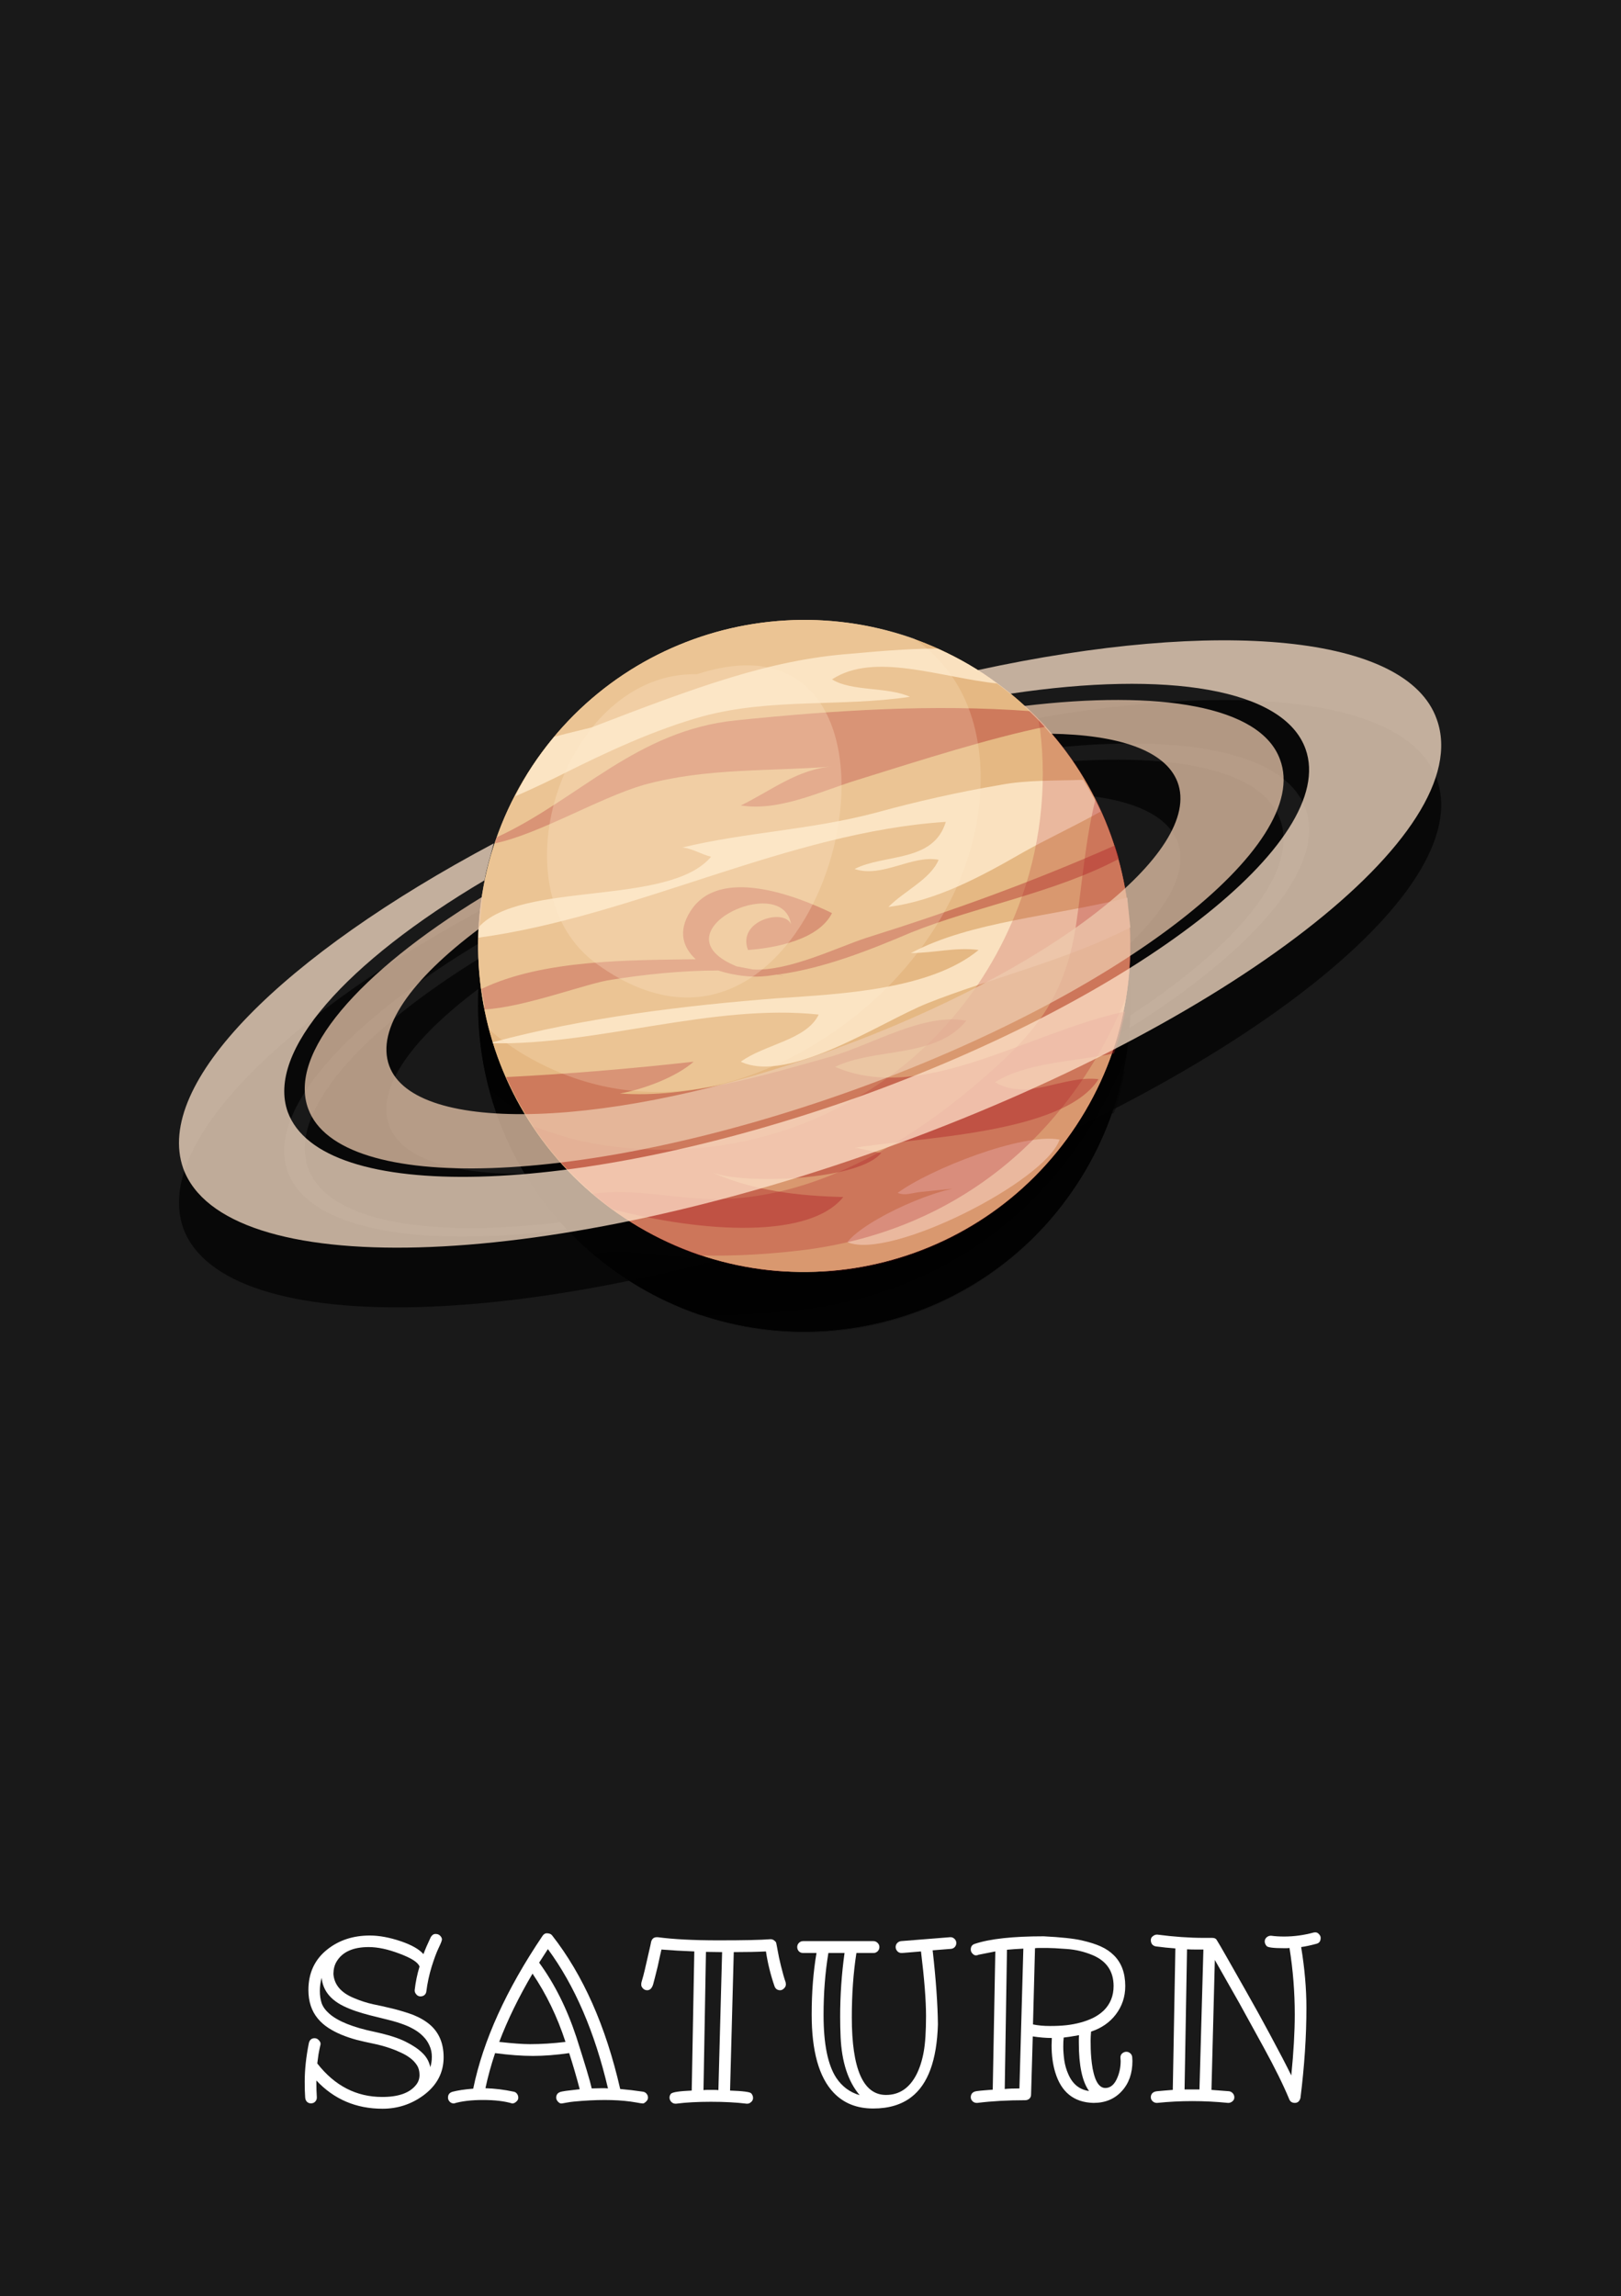 <svg width="706" height="1000" viewBox="0 0 706 1000" fill="none" xmlns="http://www.w3.org/2000/svg">
<path d="M706 0H0V1000H706V0Z" fill="#191919"/>
<g filter="url(#filter0_f_1_7007)">
<path d="M468.712 516.191C511.906 450.755 493.874 362.693 428.437 319.5C363.001 276.307 274.939 294.338 231.746 359.775C188.552 425.212 206.584 513.273 272.021 556.467C337.457 599.66 425.519 581.628 468.712 516.191Z" fill="#030303"/>
<path d="M468.712 516.191C511.906 450.755 493.874 362.693 428.437 319.5C363.001 276.307 274.939 294.338 231.746 359.775C188.552 425.212 206.584 513.273 272.021 556.467C337.457 599.66 425.519 581.628 468.712 516.191Z" fill="#030303"/>
<path opacity="0.41" d="M302.107 488.411C273.982 491.536 247.196 493.768 220.411 495.107C230.679 518.321 246.75 537.964 266.839 552.696C306.571 562.964 352.554 565.643 367.286 547.339C348.089 546.893 328 544.661 310.143 536.625C323.982 541.982 373.982 540.196 383.804 528.143C379.786 527.696 376.214 526.357 372.196 525.911C398.536 521.446 463.268 520.107 478.446 496C462.821 494.214 447.643 505.821 433.357 497.339C446.75 488.857 466.839 488.411 485.143 484.839C487.375 479.036 488.714 472.786 490.054 466.536C448.089 475.464 401.661 507.161 363.714 490.643C381.125 482.161 407.464 487.071 420.857 470.554C402.554 466.982 380.232 480.821 361.929 486.179C333.357 494.214 299.429 504.482 269.964 502.25C280.232 500.464 294.518 495.107 302.107 488.411Z" fill="#030303"/>
<path opacity="0.41" d="M216.393 390.643C215.946 391.536 215.946 392.429 215.5 393.321C234.696 389.304 260.589 373.679 280.232 367.875C307.911 360.286 334.696 362.071 362.821 359.839C347.643 360.732 335.589 370.554 322.643 376.804C339.607 379.482 357.464 370.554 373.536 365.643C402.107 356.714 431.571 347.339 455.679 342.429C453.446 340.196 451.214 337.964 448.982 335.732C406.125 332.607 363.714 335.286 320.411 339.75C277.107 344.214 252.107 374.125 216.393 390.643Z" fill="#030303"/>
<path opacity="0.41" d="M211.036 465.643C228.446 464.75 256.125 454.036 266.393 452.696C280.232 450.464 296.75 448.679 312.821 448.679C318.179 450.464 324.429 451.357 329.339 451.357C332.464 451.357 335.589 450.911 338.268 450.464C339.161 450.464 340.054 450.911 341.393 450.911L338.714 450.464C358.804 447.786 378.893 439.75 396.75 432.161C424.428 421 459.696 414.75 487.375 400.018C486.928 397.786 486.036 396 485.589 394.214C450.321 409.839 414.607 422.786 377.553 434.393C365.053 438.411 343.625 449.125 328 448.232L320.857 446.893C284.696 432.161 340.946 405.375 344.518 428.589C341.839 421.447 320.857 426.804 325.768 439.75C337.821 438.857 356.571 435.286 362.375 423.679C346.75 416.089 313.268 403.143 300.768 422.786C294.964 431.714 297.643 438.857 303 443.768C274.875 444.214 236.482 443.768 209.696 456.714C210.143 459.393 210.589 461.625 211.036 464.304C210.589 464.304 211.036 465.197 211.036 465.643Z" fill="#030303"/>
<path opacity="0.82" d="M257.464 342.875C253.893 343.768 248.089 345.107 241.393 346.893C234.696 354.929 228.893 363.411 224.429 372.786C233.804 368.768 242.732 364.304 245.411 362.964C264.161 353.589 285.143 343.768 306.125 337.964C336.036 329.929 366.393 333.946 396.304 329.482C386.482 325.018 370.857 327.25 362.375 321.893C380.679 309.839 409.25 321 434.25 323.679C426.214 317.429 417.286 312.518 408.357 308.5C394.071 308.5 380.679 309.839 370.411 310.732C335.143 313.411 303.893 325.018 257.464 342.875Z" fill="#030303"/>
<path opacity="0.82" d="M396.75 441.089C406.571 441.089 416.393 438.411 426.214 439.75C405.232 457.161 365.5 458.946 339.161 460.732C298.536 463.857 254.339 469.214 214.607 479.929C214.607 479.929 214.607 479.929 214.607 480.375C260.143 481.268 310.589 462.964 356.571 467.875C351.214 479.036 332.911 480.821 322.643 488.411C343.625 498.232 383.804 471 403.893 462.964C430.679 452.25 464.607 444.214 492.286 429.929C491.839 425.911 491.393 421.446 490.946 416.982C459.25 425.018 422.643 427.25 396.75 441.089Z" fill="#030303"/>
<path opacity="0.82" d="M411.929 383.947C406.571 401.804 385.143 397.786 372.196 404.482C384.25 408.5 397.196 398.232 408.804 400.464C405.232 408.947 394.071 413.857 386.929 421C407.911 418.322 427.554 407.607 445.411 397.339C454.786 391.982 467.286 386.179 479.339 379.482C477.107 374.572 474.428 370.107 471.75 365.643C459.696 366.089 447.196 365.643 435.589 367.875C417.286 371 399.429 375.018 381.571 379.929C353 387.518 324.875 388.411 297.196 395.107C301.661 395.554 305.679 398.232 309.696 399.125C291.393 421 226.661 409.393 208.357 429.929C208.357 431.268 208.357 433.054 208.357 434.393C277.107 425.018 343.179 388.411 411.929 383.947Z" fill="#030303"/>
<path opacity="0.82" d="M423.089 542.875C410.143 541.982 376.661 557.161 369.071 566.982C387.375 575.018 455.232 540.643 461.482 522.339C445.411 519.214 404.786 535.286 390.946 545.554C394.518 546.893 396.75 545.554 401.214 545.107L423.089 542.875Z" fill="#030303"/>
<path opacity="0.23" d="M324.875 298.232C247.643 312.518 196.304 386.179 210.589 463.411C211.482 466.982 211.929 470.554 213.268 474.572C217.286 478.143 221.75 481.268 226.661 484.393C275.768 514.304 328.893 502.697 372.196 468.768C404.339 443.322 428 404.482 427.107 362.518C426.214 334.393 415.054 316.089 398.089 304.036C374.875 296 350.321 293.768 324.875 298.232Z" fill="#030303"/>
<path opacity="0.28" d="M303.447 319.661C246.304 318.321 214.161 412.964 260.143 446C363.268 520.107 415.947 283.054 303.447 319.661Z" fill="#030303"/>
<path opacity="0.21" d="M490.054 412.518C484.696 383.5 471.304 358.054 452.107 338.857C452.554 340.643 452.554 341.982 453 343.768C456.125 369.214 453 396 443.625 420.554C413.714 499.125 332.464 540.196 252.107 522.786C246.75 521.446 239.607 519.214 232.018 516.536C262.375 562.518 318.179 588.411 375.768 578.143C453 563.857 503.893 489.75 490.054 412.518Z" fill="#030303"/>
<path opacity="0.28" d="M490.054 412.518C487.375 398.679 483.357 386.179 477.107 374.125C472.643 391.982 471.304 411.179 468.625 429.036C463.714 460.732 450.768 476.357 426.214 497.339C394.964 524.125 354.339 548.232 311.929 548.232C293.625 548.232 275.768 543.321 257.911 546C271.75 557.607 287.821 566.982 304.786 572.786C321.304 573.232 336.929 571.893 344.964 571C415.946 563.857 465.946 520.554 490.5 460.286C493.179 445.107 493.179 429.036 490.054 412.518Z" fill="#030303"/>
<path opacity="0.74" d="M425.768 317.875C430.679 321 435.589 324.571 440.054 328.143C508.357 317.875 559.25 325.911 568.625 352.25C582.911 392.429 495.411 460.286 373.089 504.036C250.768 547.339 140.054 550.464 125.321 510.286C115.946 483.946 150.768 445.107 211.036 409.393C211.929 404.036 213.714 398.679 215.054 393.321C123.536 441.982 66.839 497.786 79.786 534.839C97.643 583.946 234.25 580.375 384.696 526.357C535.589 472.339 643.625 388.857 625.768 339.304C612.821 302.25 530.679 295.107 425.768 317.875Z" fill="#030303"/>
<path opacity="0.74" d="M371.304 500.911C488.268 458.947 571.75 394.214 557.464 356.714C548.982 333.5 505.232 326.357 445.857 333.5C449.875 337.071 453.893 341.089 457.464 345.554C486.929 346 507.464 352.696 512.822 366.536C524.429 396.893 457.018 449.125 361.929 483.5C266.839 517.875 180.679 520.554 169.518 490.197C163.714 474.125 178.893 452.696 208.804 430.375C209.25 425.911 209.696 421 210.143 416.536C156.125 449.571 125.321 484.839 134.25 508.947C148.089 546.447 254.339 542.875 371.304 500.911Z" fill="#030303"/>
</g>
<g clip-path="url(#clip0_1_7007)">
<path d="M468.712 490.191C511.906 424.755 493.874 336.693 428.437 293.5C363.001 250.307 274.939 268.338 231.746 333.775C188.552 399.212 206.584 487.273 272.021 530.467C337.457 573.66 425.519 555.628 468.712 490.191Z" fill="#E5B883"/>
<path d="M468.712 490.191C511.906 424.755 493.874 336.693 428.437 293.5C363.001 250.307 274.939 268.338 231.746 333.775C188.552 399.212 206.584 487.273 272.021 530.467C337.457 573.66 425.519 555.628 468.712 490.191Z" fill="#E5B883"/>
<path opacity="0.41" d="M302.107 462.411C273.982 465.536 247.196 467.768 220.411 469.107C230.679 492.321 246.75 511.964 266.839 526.696C306.571 536.964 352.554 539.643 367.286 521.339C348.089 520.893 328 518.661 310.143 510.625C323.982 515.982 373.982 514.196 383.804 502.143C379.786 501.696 376.214 500.357 372.196 499.911C398.536 495.446 463.268 494.107 478.446 470C462.821 468.214 447.643 479.821 433.357 471.339C446.75 462.857 466.839 462.411 485.143 458.839C487.375 453.036 488.714 446.786 490.054 440.536C448.089 449.464 401.661 481.161 363.714 464.643C381.125 456.161 407.464 461.071 420.857 444.554C402.554 440.982 380.232 454.821 361.929 460.179C333.357 468.214 299.429 478.482 269.964 476.25C280.232 474.464 294.518 469.107 302.107 462.411Z" fill="#AC2024"/>
<path opacity="0.41" d="M216.393 364.643C215.946 365.536 215.946 366.429 215.5 367.321C234.696 363.304 260.589 347.679 280.232 341.875C307.911 334.286 334.696 336.071 362.821 333.839C347.643 334.732 335.589 344.554 322.643 350.804C339.607 353.482 357.464 344.554 373.536 339.643C402.107 330.714 431.571 321.339 455.679 316.429C453.446 314.196 451.214 311.964 448.982 309.732C406.125 306.607 363.714 309.286 320.411 313.75C277.107 318.214 252.107 348.125 216.393 364.643Z" fill="#AC2024"/>
<path opacity="0.41" d="M211.036 439.643C228.446 438.75 256.125 428.036 266.393 426.696C280.232 424.464 296.75 422.679 312.821 422.679C318.179 424.464 324.429 425.357 329.339 425.357C332.464 425.357 335.589 424.911 338.268 424.464C339.161 424.464 340.054 424.911 341.393 424.911L338.714 424.464C358.804 421.786 378.893 413.75 396.75 406.161C424.428 395 459.696 388.75 487.375 374.018C486.928 371.786 486.036 370 485.589 368.214C450.321 383.839 414.607 396.786 377.553 408.393C365.053 412.411 343.625 423.125 328 422.232L320.857 420.893C284.696 406.161 340.946 379.375 344.518 402.589C341.839 395.447 320.857 400.804 325.768 413.75C337.821 412.857 356.571 409.286 362.375 397.679C346.75 390.089 313.268 377.143 300.768 396.786C294.964 405.714 297.643 412.857 303 417.768C274.875 418.214 236.482 417.768 209.696 430.714C210.143 433.393 210.589 435.625 211.036 438.304C210.589 438.304 211.036 439.197 211.036 439.643Z" fill="#AC2024"/>
<path opacity="0.82" d="M257.464 316.875C253.893 317.768 248.089 319.107 241.393 320.893C234.696 328.929 228.893 337.411 224.429 346.786C233.804 342.768 242.732 338.304 245.411 336.964C264.161 327.589 285.143 317.768 306.125 311.964C336.036 303.929 366.393 307.946 396.304 303.482C386.482 299.018 370.857 301.25 362.375 295.893C380.679 283.839 409.25 295 434.25 297.679C426.214 291.429 417.286 286.518 408.357 282.5C394.071 282.5 380.679 283.839 370.411 284.732C335.143 287.411 303.893 299.018 257.464 316.875Z" fill="#FFEACC"/>
<path opacity="0.82" d="M396.75 415.089C406.571 415.089 416.393 412.411 426.214 413.75C405.232 431.161 365.5 432.946 339.161 434.732C298.536 437.857 254.339 443.214 214.607 453.929C214.607 453.929 214.607 453.929 214.607 454.375C260.143 455.268 310.589 436.964 356.571 441.875C351.214 453.036 332.911 454.821 322.643 462.411C343.625 472.232 383.804 445 403.893 436.964C430.679 426.25 464.607 418.214 492.286 403.929C491.839 399.911 491.393 395.446 490.946 390.982C459.25 399.018 422.643 401.25 396.75 415.089Z" fill="#FFEACC"/>
<path opacity="0.82" d="M411.929 357.947C406.571 375.804 385.143 371.786 372.196 378.482C384.25 382.5 397.196 372.232 408.804 374.464C405.232 382.947 394.071 387.857 386.929 395C407.911 392.322 427.554 381.607 445.411 371.339C454.786 365.982 467.286 360.179 479.339 353.482C477.107 348.572 474.428 344.107 471.75 339.643C459.696 340.089 447.196 339.643 435.589 341.875C417.286 345 399.429 349.018 381.571 353.929C353 361.518 324.875 362.411 297.196 369.107C301.661 369.554 305.679 372.232 309.696 373.125C291.393 395 226.661 383.393 208.357 403.929C208.357 405.268 208.357 407.054 208.357 408.393C277.107 399.018 343.179 362.411 411.929 357.947Z" fill="#FFEACC"/>
<path opacity="0.82" d="M423.089 516.875C410.143 515.982 376.661 531.161 369.071 540.982C387.375 549.018 455.232 514.643 461.482 496.339C445.411 493.214 404.786 509.286 390.946 519.554C394.518 520.893 396.75 519.554 401.214 519.107L423.089 516.875Z" fill="#FFEACC"/>
<path opacity="0.23" d="M324.875 272.232C247.643 286.518 196.304 360.179 210.589 437.411C211.482 440.982 211.929 444.554 213.268 448.572C217.286 452.143 221.75 455.268 226.661 458.393C275.768 488.304 328.893 476.697 372.196 442.768C404.339 417.322 428 378.482 427.107 336.518C426.214 308.393 415.054 290.089 398.089 278.036C374.875 270 350.321 267.768 324.875 272.232Z" fill="#FFEACC"/>
<path opacity="0.28" d="M303.447 293.661C246.304 292.321 214.161 386.964 260.143 420C363.268 494.107 415.947 257.054 303.447 293.661Z" fill="#FFEACC"/>
<path opacity="0.21" d="M490.054 386.518C484.696 357.5 471.304 332.054 452.107 312.857C452.554 314.643 452.554 315.982 453 317.768C456.125 343.214 453 370 443.625 394.554C413.714 473.125 332.464 514.196 252.107 496.786C246.75 495.446 239.607 493.214 232.018 490.536C262.375 536.518 318.179 562.411 375.768 552.143C453 537.857 503.893 463.75 490.054 386.518Z" fill="#AC2024"/>
<path opacity="0.28" d="M490.054 386.518C487.375 372.679 483.357 360.179 477.107 348.125C472.643 365.982 471.304 385.179 468.625 403.036C463.714 434.732 450.768 450.357 426.214 471.339C394.964 498.125 354.339 522.232 311.929 522.232C293.625 522.232 275.768 517.321 257.911 520C271.75 531.607 287.821 540.982 304.786 546.786C321.304 547.232 336.929 545.893 344.964 545C415.946 537.857 465.946 494.554 490.5 434.286C493.179 419.107 493.179 403.036 490.054 386.518Z" fill="#AC2024"/>
<path opacity="0.74" d="M425.768 291.875C430.679 295 435.589 298.571 440.054 302.143C508.357 291.875 559.25 299.911 568.625 326.25C582.911 366.429 495.411 434.286 373.089 478.036C250.768 521.339 140.054 524.464 125.321 484.286C115.946 457.946 150.768 419.107 211.036 383.393C211.929 378.036 213.714 372.679 215.054 367.321C123.536 415.982 66.839 471.786 79.786 508.839C97.643 557.946 234.25 554.375 384.696 500.357C535.589 446.339 643.625 362.857 625.768 313.304C612.821 276.25 530.679 269.107 425.768 291.875Z" fill="#FFE4CC"/>
<path opacity="0.74" d="M371.304 474.911C488.268 432.947 571.75 368.214 557.464 330.714C548.982 307.5 505.232 300.357 445.857 307.5C449.875 311.071 453.893 315.089 457.464 319.554C486.929 320 507.464 326.696 512.822 340.536C524.429 370.893 457.018 423.125 361.929 457.5C266.839 491.875 180.679 494.554 169.518 464.197C163.714 448.125 178.893 426.696 208.804 404.375C209.25 399.911 209.696 395 210.143 390.536C156.125 423.571 125.321 458.839 134.25 482.947C148.089 520.447 254.339 516.875 371.304 474.911Z" fill="#EDCBAE"/>
</g>
<path d="M140.086 861.387C139.565 863.242 139.305 865.146 139.305 867.1C139.305 869.053 139.565 870.827 140.086 872.422C140.639 874.017 141.746 875.547 143.406 877.012C147.182 880.332 153.742 882.969 163.084 884.922C169.106 886.224 173.663 887.673 176.756 889.268C179.881 890.83 182.306 892.474 184.031 894.199C185.789 895.892 186.912 897.926 187.4 900.303C187.856 898.968 188.084 897.454 188.084 895.762C188.084 894.036 187.742 892.425 187.059 890.928C186.408 889.43 185.529 888.128 184.422 887.021C183.348 885.882 182.094 884.889 180.662 884.043C179.23 883.197 177.749 882.48 176.219 881.895C174.135 881.081 171.629 880.316 168.699 879.6C165.77 878.883 163.279 878.265 161.229 877.744C159.178 877.223 157.176 876.637 155.223 875.986C153.27 875.335 151.414 874.587 149.656 873.74C147.898 872.894 146.336 871.885 144.969 870.713C142.072 868.206 140.444 865.098 140.086 861.387ZM138.182 898.691C145.766 908.424 155.206 913.291 166.502 913.291C173.468 913.291 178.335 911.582 181.102 908.164C182.176 906.895 182.713 905.413 182.713 903.721C182.713 902.028 182.339 900.612 181.59 899.473C180.841 898.301 179.865 897.259 178.66 896.348C177.456 895.436 176.089 894.639 174.559 893.955C173.061 893.239 171.548 892.62 170.018 892.1C167.576 891.253 165.07 890.57 162.498 890.049C159.926 889.528 157.501 888.975 155.223 888.389C152.944 887.77 150.779 887.038 148.729 886.191C146.678 885.345 144.773 884.352 143.016 883.213C141.258 882.074 139.728 880.723 138.426 879.16C135.691 875.872 134.324 871.722 134.324 866.709C134.324 859.255 137.091 853.346 142.625 848.984C147.703 844.98 153.855 842.979 161.082 842.979C165.151 842.979 169.643 843.809 174.559 845.469C179.311 847.096 182.599 848.968 184.422 851.084C185.171 849.066 186.229 846.608 187.596 843.711C188.149 842.767 188.849 842.295 189.695 842.295C190.574 842.295 191.258 842.572 191.746 843.125C192.234 843.646 192.479 844.167 192.479 844.688C192.479 845.176 192.007 846.396 191.062 848.35C190.118 850.303 189.093 853.053 187.986 856.602C186.912 860.117 186.147 863.682 185.691 867.295C185.626 867.946 185.35 868.483 184.861 868.906C184.406 869.297 183.82 869.492 183.104 869.492C182.42 869.492 181.834 869.215 181.346 868.662C180.857 868.109 180.613 867.555 180.613 867.002V866.709C181.004 863.258 181.704 859.857 182.713 856.504C182.127 854.714 179.279 852.858 174.168 850.938C169.09 848.984 164.565 848.008 160.594 848.008C153.758 848.008 149.087 850.124 146.58 854.355C145.701 855.82 145.245 857.594 145.213 859.678C145.538 864.43 148.566 867.962 154.295 870.273C157.062 871.445 159.796 872.324 162.498 872.91C165.2 873.464 167.69 874.017 169.969 874.57C172.28 875.091 174.933 875.84 177.928 876.816C180.923 877.793 183.543 879.079 185.789 880.674C190.737 884.157 193.211 889.268 193.211 896.006C193.211 902.712 190.298 908.229 184.471 912.559C179.165 916.465 173.208 918.418 166.6 918.418C155.076 918.418 145.473 914.316 137.791 906.113V907.285C137.791 909.336 137.856 911.37 137.986 913.389V913.584C137.986 914.235 137.758 914.805 137.303 915.293C136.88 915.781 136.294 916.042 135.545 916.074C134.829 916.107 134.227 915.895 133.738 915.439C133.25 914.984 132.973 914.316 132.908 913.438C132.778 911.68 132.713 909.401 132.713 906.602C132.713 901.426 133.315 895.827 134.52 889.805C134.878 888.405 135.708 887.705 137.01 887.705C137.758 887.705 138.377 887.998 138.865 888.584C139.354 889.137 139.598 889.577 139.598 889.902V890.488C139.598 890.586 139.533 890.846 139.402 891.27C139.305 891.693 139.191 892.23 139.061 892.881C138.963 893.499 138.849 894.102 138.719 894.688C138.621 895.371 138.442 896.706 138.182 898.691Z" fill="white"/>
<path d="M217.43 889.316C223.224 889.967 227.7 890.293 230.857 890.293C235.708 890.293 240.851 889.967 246.287 889.316C242.706 878.346 237.921 868.434 231.932 859.58C225.91 869.801 221.076 879.714 217.43 889.316ZM257.713 909.58L261.814 909.482H263.328C263.816 909.482 264.305 909.515 264.793 909.58C259.031 885.003 250.307 864.772 238.621 848.887L234.812 854.795C241.518 863.975 246.922 874.782 251.023 887.217C254.832 899.098 257.062 906.553 257.713 909.58ZM223.094 916.123C219.741 915.114 215.509 914.609 210.398 914.609C205.288 914.609 201.056 915.114 197.703 916.123C196.954 916.123 196.336 915.863 195.848 915.342C195.359 914.821 195.115 914.235 195.115 913.584C195.115 912.217 195.815 911.354 197.215 910.996C199.461 910.41 202.423 909.971 206.102 909.678C210.398 888.779 220.473 866.579 236.326 843.076C236.847 842.36 237.433 842.002 238.084 842.002C239.191 842.002 239.972 842.295 240.428 842.881C253.969 860.166 263.865 882.48 270.115 909.824C273.436 910.117 276.74 910.508 280.027 910.996C280.678 911.094 281.199 911.387 281.59 911.875C282.013 912.363 282.225 912.933 282.225 913.584C282.225 914.235 281.932 914.821 281.346 915.342C280.792 915.863 280.353 916.123 280.027 916.123C279.572 916.123 278.579 915.977 277.049 915.684C270.734 914.544 262.872 914.316 253.465 915C250.698 915.195 248.615 915.423 247.215 915.684C245.815 915.944 245.083 916.074 245.018 916.074C244.952 916.107 244.725 916.123 244.334 916.123C243.943 916.123 243.488 915.846 242.967 915.293C242.479 914.74 242.234 914.154 242.234 913.535C242.234 912.917 242.43 912.363 242.82 911.875C243.243 911.387 243.943 911.061 244.92 910.898C245.896 910.703 247.052 910.54 248.387 910.41C249.721 910.247 251.089 910.085 252.488 909.922C251.056 904.486 249.526 899.245 247.898 894.199C242.137 895.013 236.863 895.42 232.078 895.42C227.293 895.42 221.808 895.013 215.623 894.199C213.898 899.342 212.498 904.437 211.424 909.482C215.558 909.613 219.66 910.117 223.729 910.996C224.314 911.094 224.786 911.387 225.145 911.875C225.535 912.363 225.73 912.949 225.73 913.633C225.73 914.284 225.438 914.854 224.852 915.342C224.298 915.863 223.712 916.123 223.094 916.123Z" fill="white"/>
<path d="M314.5 850.205C314.5 850.205 312.156 850.173 307.469 850.107L306.395 910.312C306.948 910.247 307.501 910.215 308.055 910.215C309.096 910.215 310.024 910.215 310.838 910.215C311.652 910.215 312.335 910.247 312.889 910.312L314.5 850.205ZM286.473 843.711C293.243 844.622 302.098 845.078 313.035 845.078C323.973 845.078 331.46 844.915 335.496 844.59H335.691C336.277 844.59 336.814 844.801 337.303 845.225C337.791 845.615 338.051 845.973 338.084 846.299C338.149 846.592 338.23 846.999 338.328 847.52C338.426 848.04 338.556 848.74 338.719 849.619C338.882 850.498 339.077 851.507 339.305 852.646C339.565 853.786 339.842 854.974 340.135 856.211C340.883 859.271 341.567 861.663 342.186 863.389L342.283 864.219C342.283 864.902 342.007 865.505 341.453 866.025C340.932 866.546 340.379 866.807 339.793 866.807C338.556 866.807 337.726 866.204 337.303 865C335.61 860.085 334.373 855.055 333.592 849.912C329.881 850.107 325.21 850.205 319.578 850.205L317.967 910.508C323.598 910.703 326.674 911.11 327.195 911.729C327.716 912.314 327.977 912.982 327.977 913.73C327.977 914.447 327.7 915.033 327.146 915.488C326.626 915.977 326.072 916.221 325.486 916.221H325.193C320.701 915.667 315.525 915.391 309.666 915.391C303.807 915.391 298.745 915.667 294.48 916.221H294.188C293.471 916.221 292.853 915.944 292.332 915.391C291.844 914.837 291.6 914.235 291.6 913.584C291.6 912.933 291.811 912.363 292.234 911.875C292.918 911.191 295.929 910.736 301.268 910.508L302.391 849.912C297.247 849.717 292.479 849.44 288.084 849.082C287.889 849.961 287.645 851.035 287.352 852.305C287.091 853.574 286.798 854.925 286.473 856.357C285.431 860.589 284.764 863.21 284.471 864.219C283.95 865.944 283.087 866.807 281.883 866.807C281.134 866.807 280.516 866.546 280.027 866.025C279.539 865.472 279.295 865 279.295 864.609V863.828C279.295 863.698 279.425 863.177 279.686 862.266C279.979 861.354 280.369 859.873 280.857 857.822C281.346 855.771 281.785 853.851 282.176 852.061C283.12 847.992 283.592 845.876 283.592 845.713C283.95 844.378 284.78 843.711 286.082 843.711H286.473Z" fill="white"/>
<path d="M360.789 850.596C359.389 858.994 358.689 867.995 358.689 877.598C358.689 890.195 360.529 899.31 364.207 904.941C366.746 908.75 370.148 911.273 374.412 912.51C369.367 906.553 366.6 898.105 366.111 887.168C365.981 884.173 365.916 881.243 365.916 878.379C365.916 869.004 366.551 859.743 367.82 850.596H360.789ZM399.168 903.477C400.568 900.71 401.609 897.454 402.293 893.711C402.977 889.967 403.318 884.743 403.318 878.037C403.318 871.299 402.586 861.924 401.121 849.912L392.918 850.596H392.625C391.909 850.596 391.307 850.335 390.818 849.814C390.33 849.261 390.086 848.659 390.086 848.008C390.086 847.357 390.298 846.787 390.721 846.299C391.176 845.811 391.73 845.518 392.381 845.42L413.816 843.711H414.012C414.695 843.711 415.281 843.971 415.77 844.492C416.258 844.98 416.502 845.566 416.502 846.25C416.502 846.934 416.274 847.52 415.818 848.008C415.395 848.464 414.858 848.724 414.207 848.789L406.199 849.424C407.632 862.087 408.396 872.845 408.494 881.699C408.038 897.227 404.181 907.773 396.922 913.34C392.625 916.66 387.091 918.32 380.32 918.32C373.159 918.32 367.397 916.009 363.035 911.387C356.688 904.681 353.514 893.353 353.514 877.402C353.514 867.702 354.214 858.766 355.613 850.596H349.803C349.054 850.596 348.436 850.352 347.947 849.863C347.459 849.342 347.215 848.724 347.215 848.008C347.215 847.292 347.459 846.689 347.947 846.201C348.436 845.68 349.054 845.42 349.803 845.42H380.418C381.102 845.42 381.704 845.68 382.225 846.201C382.745 846.689 383.006 847.292 383.006 848.008C383.006 848.724 382.745 849.342 382.225 849.863C381.704 850.352 381.102 850.596 380.418 850.596H372.996C371.661 859.124 370.994 868.467 370.994 878.623C370.994 901.149 375.958 912.412 385.887 912.412C391.681 912.412 396.108 909.434 399.168 903.477Z" fill="white"/>
<path d="M437.596 909.824C439.223 909.661 441.355 909.58 443.992 909.58L445.701 848.691C442.967 848.822 440.59 848.984 438.572 849.18L437.596 909.824ZM474.314 910.703C471.352 906.602 469.871 899.603 469.871 889.707V887.949C469.871 887.363 469.904 886.842 469.969 886.387C466.681 886.973 464.451 887.314 463.279 887.412C463.149 888.324 463.084 889.658 463.084 891.416C463.084 893.141 463.23 895.094 463.523 897.275C463.849 899.456 464.435 901.491 465.281 903.379C467.137 907.676 470.148 910.117 474.314 910.703ZM449.9 881.699C452.081 882.155 454.539 882.383 457.273 882.383C460.008 882.383 462.4 882.269 464.451 882.041C466.502 881.813 468.504 881.439 470.457 880.918C472.443 880.397 474.314 879.714 476.072 878.867C477.83 877.988 479.376 876.914 480.711 875.645C483.576 872.812 485.008 869.264 485.008 865C485.008 858.587 481.964 854.095 475.877 851.523C472.199 849.993 468.406 849.098 464.5 848.838C460.594 848.545 457.778 848.398 456.053 848.398H452.537C451.919 848.398 451.333 848.431 450.779 848.496L449.9 881.699ZM488.084 897.617L487.986 896.104C487.986 895.355 488.247 894.753 488.768 894.297C489.321 893.841 489.923 893.613 490.574 893.613C491.225 893.613 491.795 893.841 492.283 894.297C492.771 894.72 493.048 895.257 493.113 895.908L493.211 897.617C493.211 902.988 491.681 907.35 488.621 910.703C485.496 914.154 481.395 915.879 476.316 915.879H476.17C467.706 915.651 462.173 911.191 459.568 902.5C458.527 899.049 458.006 895.176 458.006 890.879L458.104 887.607C455.597 887.607 452.83 887.38 449.803 886.924L449.07 912.217C449.07 912.998 448.81 913.617 448.289 914.072C447.801 914.495 447.199 914.707 446.482 914.707C438.865 914.707 431.932 915.098 425.682 915.879H425.389C424.64 915.879 424.021 915.618 423.533 915.098C423.045 914.609 422.801 914.04 422.801 913.389C422.801 912.738 422.996 912.168 423.387 911.68C423.81 911.191 424.477 910.882 425.389 910.752C426.333 910.622 427.423 910.508 428.66 910.41C429.93 910.312 431.167 910.215 432.371 910.117L433.494 849.912L426.072 851.377C425.844 851.54 425.486 851.621 424.998 851.621C424.51 851.621 424.021 851.361 423.533 850.84C423.045 850.319 422.801 849.733 422.801 849.082C422.801 847.78 423.403 846.95 424.607 846.592C431.15 844.411 441.144 843.32 454.588 843.32C462.14 843.711 467.625 844.297 471.043 845.078C474.493 845.859 477.309 846.755 479.49 847.764C481.671 848.74 483.543 850.01 485.105 851.572C488.426 854.827 490.086 859.303 490.086 865C490.086 869.655 488.702 873.789 485.936 877.402C483.299 880.853 479.718 883.327 475.193 884.824C475.063 886.322 474.998 887.656 474.998 888.828C474.998 889.967 475.014 891.156 475.047 892.393C475.079 893.63 475.161 894.98 475.291 896.445C475.421 897.91 475.617 899.408 475.877 900.938C476.17 902.467 476.544 903.867 477 905.137C478.074 907.969 479.539 909.385 481.395 909.385C483.673 909.385 485.431 907.871 486.668 904.844C487.612 902.598 488.084 900.189 488.084 897.617Z" fill="white"/>
<path d="M524.119 849.082C524.119 849.082 522.931 849.082 520.555 849.082C519.415 849.082 518.227 849.049 516.99 848.984L515.916 910.02H522.41L524.119 849.082ZM553.709 843.076C555.304 843.304 557.176 843.418 559.324 843.418C563.556 843.418 567.788 842.848 572.02 841.709C572.15 841.644 572.475 841.611 572.996 841.611C573.517 841.611 574.005 841.872 574.461 842.393C574.949 842.881 575.193 843.418 575.193 844.004C575.193 845.371 574.624 846.217 573.484 846.543C571.01 847.227 568.748 847.715 566.697 848.008C568.227 857.318 568.992 866.156 568.992 874.521C568.992 886.761 568.13 899.814 566.404 913.682C566.014 915.146 565.2 915.879 563.963 915.879C562.758 915.879 561.945 915.358 561.521 914.316C558.95 908.099 555.206 900.514 550.291 891.562C545.376 882.578 541.876 876.214 539.793 872.471C536.18 866.09 532.615 859.808 529.1 853.623L527.635 910.215C529.49 910.345 532.046 910.54 535.301 910.801C535.952 910.898 536.489 911.191 536.912 911.68C537.368 912.168 537.596 912.77 537.596 913.486C537.596 914.17 537.319 914.74 536.766 915.195C536.212 915.651 535.626 915.879 535.008 915.879H534.812C524.428 914.837 514.158 914.837 504.002 915.879H503.807C503.09 915.879 502.472 915.618 501.951 915.098C501.463 914.609 501.219 914.04 501.219 913.389C501.219 912.738 501.43 912.168 501.854 911.68C502.309 911.191 502.993 910.898 503.904 910.801C504.848 910.703 505.923 910.605 507.127 910.508C508.364 910.41 509.585 910.312 510.789 910.215L511.912 848.594C509.113 848.398 506.281 848.105 503.416 847.715C502.765 847.617 502.228 847.324 501.805 846.836C501.414 846.315 501.219 845.697 501.219 844.98C501.219 844.264 501.512 843.695 502.098 843.271C502.684 842.816 503.253 842.588 503.807 842.588H504.1C511.326 843.532 518.064 844.004 524.314 844.004H527.928C528.872 844.004 529.507 844.264 529.832 844.785C530.158 845.273 530.678 846.136 531.395 847.373C532.111 848.61 533.038 850.221 534.178 852.207C535.317 854.193 536.619 856.488 538.084 859.092C539.581 861.696 541.16 864.479 542.82 867.441C544.513 870.404 546.238 873.48 547.996 876.67C549.754 879.86 551.479 883.034 553.172 886.191C557.241 893.743 560.317 899.652 562.4 903.916C563.41 893.76 563.914 884.922 563.914 877.402C563.914 867.604 563.149 857.936 561.619 848.398C561.196 848.464 560.789 848.496 560.398 848.496H559.129C554.702 848.496 552.212 848.187 551.658 847.568C551.105 846.917 550.828 846.25 550.828 845.566C550.828 844.883 551.089 844.297 551.609 843.809C552.163 843.32 552.765 843.076 553.416 843.076H553.709Z" fill="white"/>
<defs>
<filter id="filter0_f_1_7007" x="37.952" y="255.966" width="629.746" height="364.412" filterUnits="userSpaceOnUse" color-interpolation-filters="sRGB">
<feFlood flood-opacity="0" result="BackgroundImageFix"/>
<feBlend mode="normal" in="SourceGraphic" in2="BackgroundImageFix" result="shape"/>
<feGaussianBlur stdDeviation="20" result="effect1_foregroundBlur_1_7007"/>
</filter>
<clipPath id="clip0_1_7007">
<rect width="550" height="283.929" fill="white" transform="translate(78 270)"/>
</clipPath>
</defs>
</svg>
